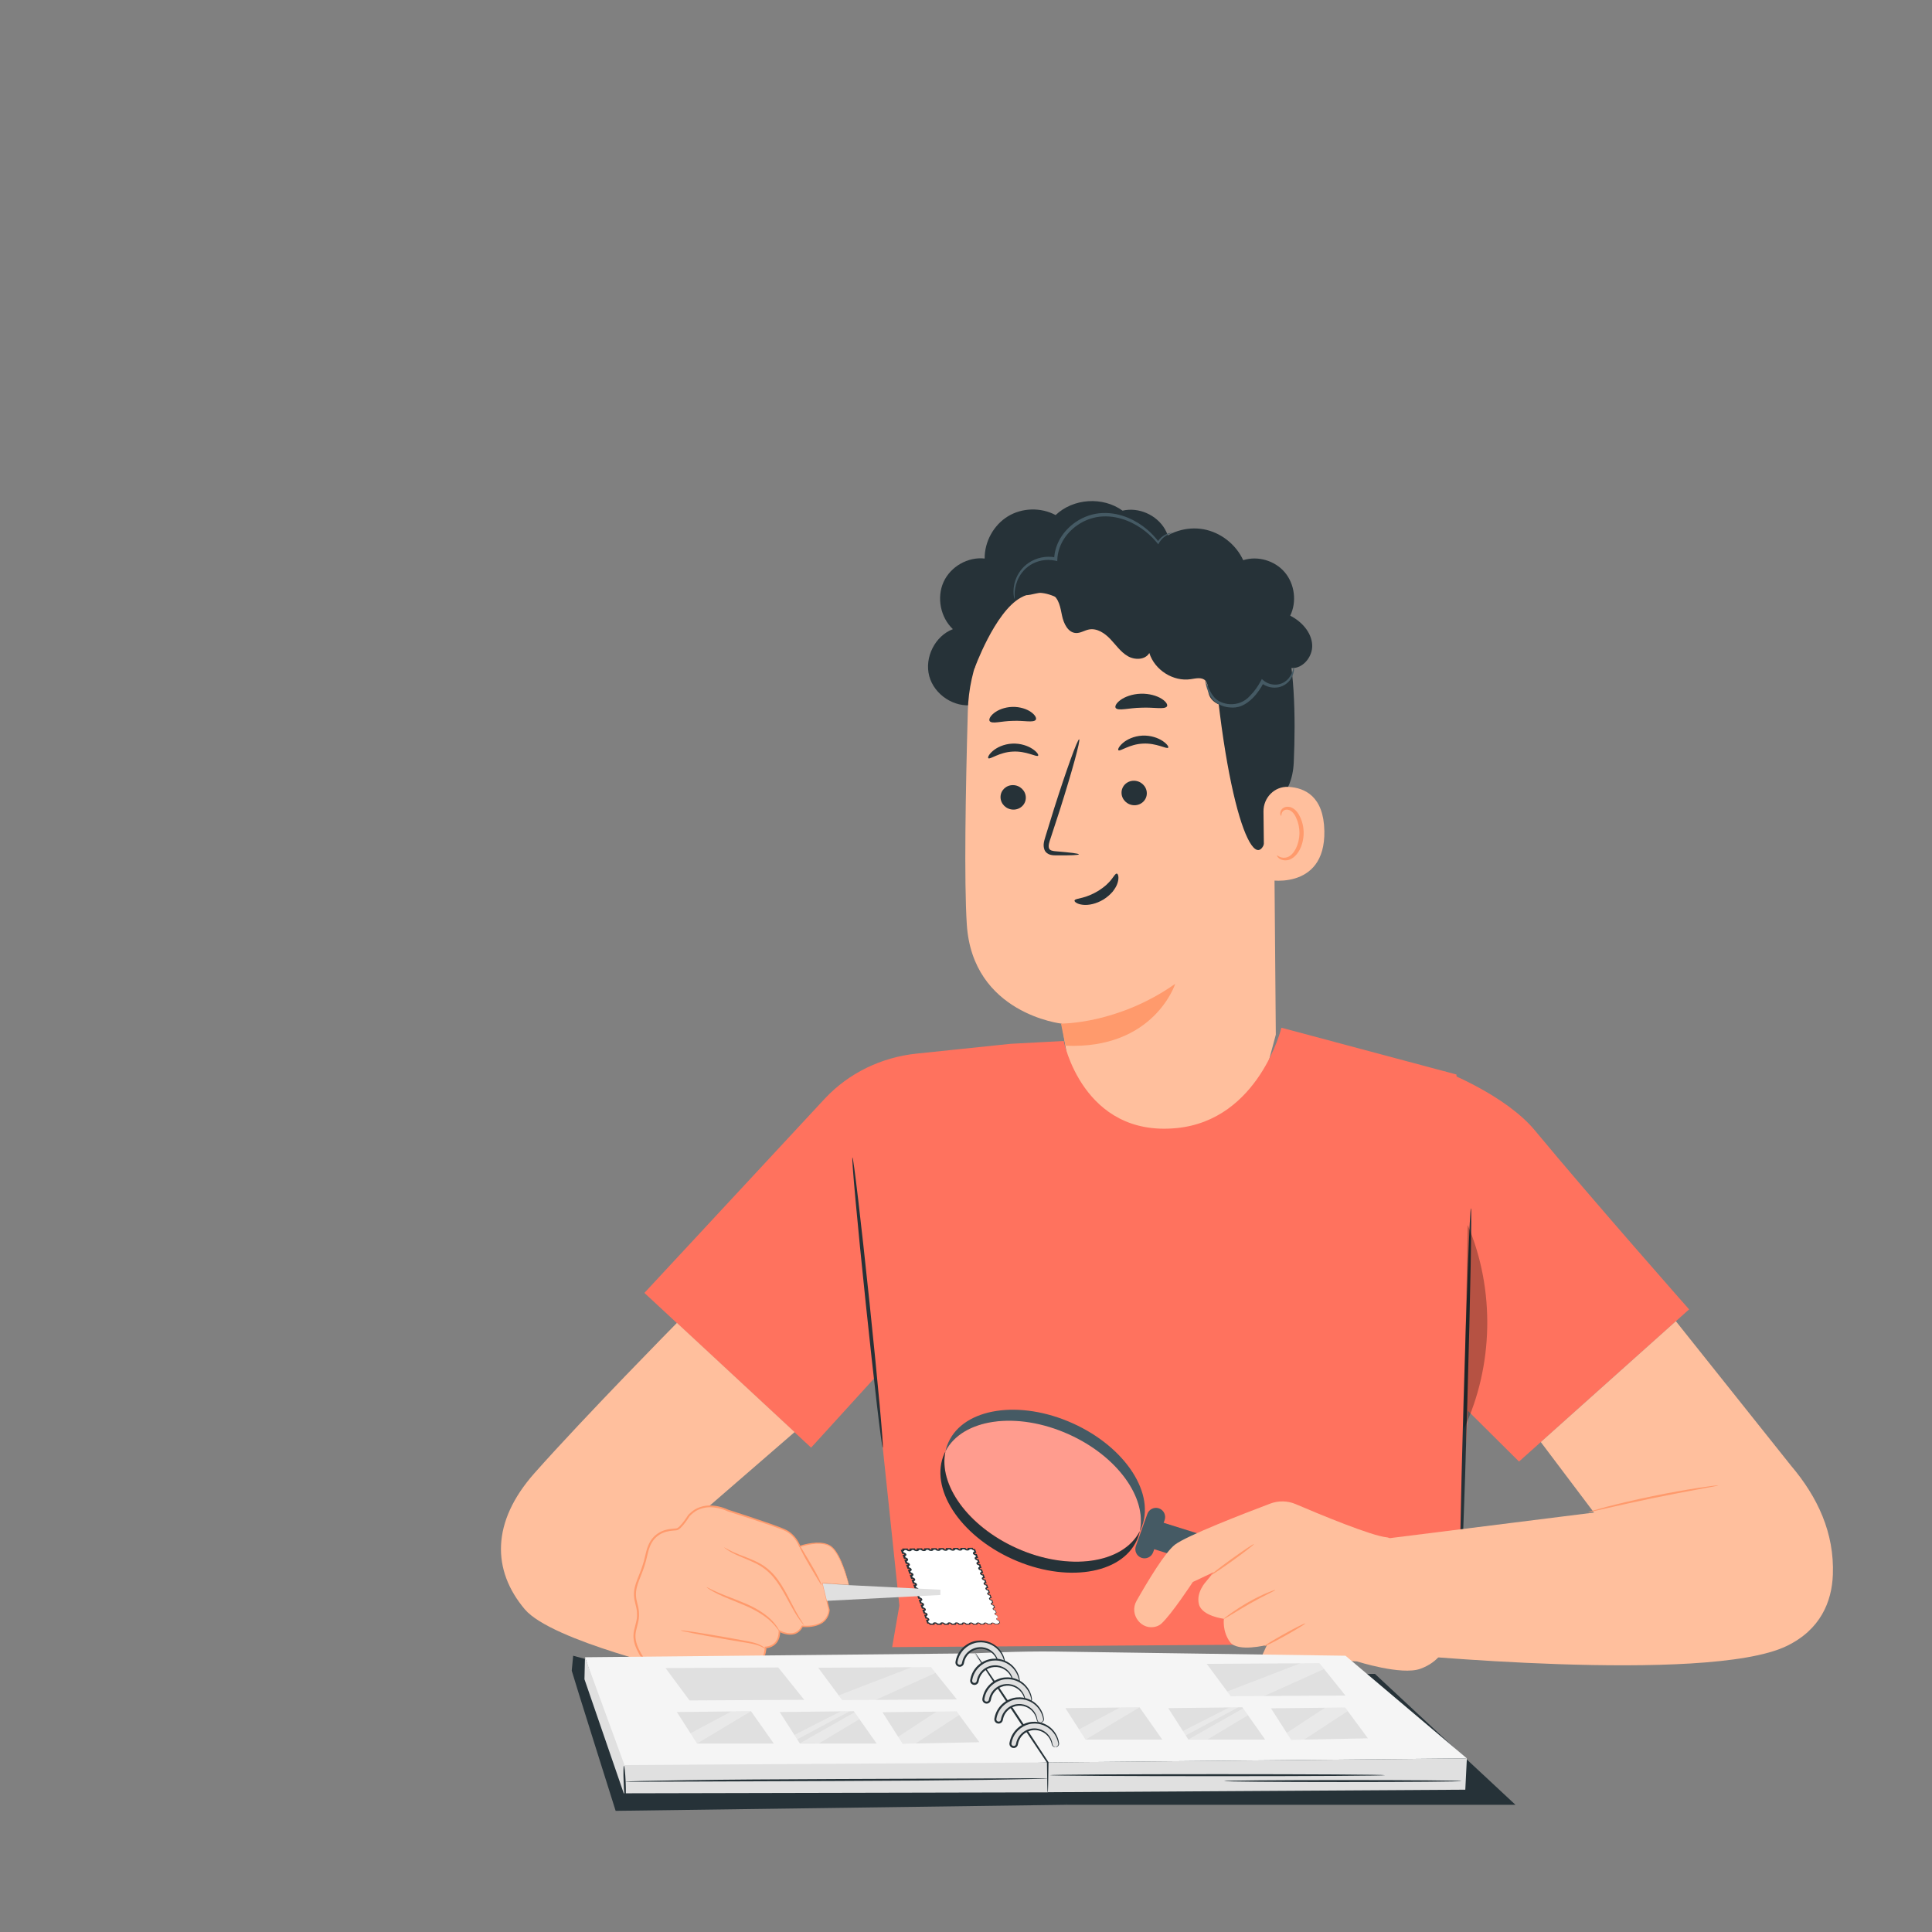 <svg width="153" height="153" viewBox="0 0 153 153" fill="none" xmlns="http://www.w3.org/2000/svg">
<rect x="0" y="0" width="153" height="153" fill="#808080" stroke="none"/>
<path d="M92.256 41.91C91.596 40.769 90.166 40.143 88.898 40.44C87.334 39.306 84.989 39.461 83.597 40.79C82.429 40.163 80.94 40.204 79.814 40.893C78.688 41.582 77.966 42.896 77.978 44.231C76.649 44.081 75.272 44.869 74.719 46.097C74.167 47.325 74.48 48.9 75.461 49.824C74.05 50.362 73.193 52.065 73.589 53.542C73.985 55.02 75.578 56.064 77.068 55.822L91.868 45.58C92.75 44.615 92.915 43.051 92.256 41.91Z" fill="#263238"/>
<path d="M76.645 56.28C76.839 49.388 82.233 43.834 89.04 43.517L89.716 43.485C97.031 43.576 101.078 49.913 100.829 57.308L101.035 81.936L100.194 85.074L93.364 96.046L85.303 88.362L84.081 81.066C84.081 81.066 77.014 80.29 76.563 73.2C76.345 69.776 76.464 62.691 76.645 56.28Z" fill="#FFBF9D"/>
<path d="M84.023 81.059C84.023 81.059 88.514 81.123 93.069 77.91C93.069 77.91 91.402 83.125 84.374 82.812L84.023 81.059Z" fill="#FF9A6C"/>
<path d="M79.234 63.138C79.243 63.674 79.699 64.111 80.252 64.115C80.804 64.12 81.246 63.69 81.237 63.154C81.228 62.618 80.773 62.18 80.221 62.176C79.667 62.172 79.226 62.602 79.234 63.138Z" fill="#263238"/>
<path d="M78.269 60.045C78.399 60.171 79.128 59.568 80.206 59.52C81.281 59.458 82.1 59.982 82.21 59.843C82.265 59.781 82.126 59.548 81.769 59.311C81.417 59.074 80.827 58.855 80.156 58.889C79.485 58.924 78.933 59.201 78.622 59.472C78.304 59.745 78.204 59.989 78.269 60.045Z" fill="#263238"/>
<path d="M88.817 62.792C88.825 63.328 89.281 63.765 89.834 63.769C90.387 63.773 90.828 63.343 90.819 62.807C90.81 62.271 90.355 61.834 89.802 61.829C89.249 61.825 88.808 62.256 88.817 62.792Z" fill="#263238"/>
<path d="M88.569 59.412C88.7 59.538 89.43 58.935 90.507 58.888C91.582 58.825 92.402 59.349 92.511 59.21C92.566 59.148 92.428 58.915 92.07 58.678C91.718 58.441 91.127 58.222 90.457 58.256C89.786 58.292 89.234 58.568 88.923 58.839C88.606 59.111 88.505 59.356 88.569 59.412Z" fill="#263238"/>
<path d="M85.435 67.658C85.437 67.595 84.761 67.509 83.669 67.42C83.392 67.404 83.129 67.361 83.073 67.173C82.998 66.975 83.098 66.669 83.214 66.339C83.438 65.653 83.673 64.935 83.919 64.181C84.894 61.11 85.584 58.591 85.461 58.551C85.338 58.512 84.449 60.969 83.474 64.04C83.24 64.797 83.017 65.519 82.804 66.209C82.716 66.53 82.556 66.897 82.718 67.308C82.802 67.513 83.012 67.654 83.191 67.694C83.37 67.74 83.525 67.736 83.662 67.738C84.757 67.746 85.434 67.72 85.435 67.658Z" fill="#263238"/>
<path d="M78.376 57.108C78.567 57.356 79.309 57.099 80.202 57.089C81.095 57.046 81.853 57.257 82.026 56.998C82.102 56.873 81.982 56.624 81.65 56.389C81.323 56.154 80.777 55.963 80.163 55.981C79.549 56 79.019 56.224 78.709 56.477C78.394 56.731 78.291 56.986 78.376 57.108Z" fill="#263238"/>
<path d="M88.36 56.073C88.573 56.32 89.395 56.06 90.387 56.045C91.378 55.998 92.221 56.205 92.411 55.945C92.495 55.819 92.36 55.571 91.991 55.337C91.627 55.105 91.021 54.916 90.339 54.937C89.658 54.959 89.069 55.186 88.726 55.441C88.379 55.697 88.266 55.953 88.36 56.073Z" fill="#263238"/>
<path d="M77.152 52.995C77.152 52.995 78.773 48.466 80.837 47.331C83.335 45.956 84.584 48.751 86.99 47.947C89.397 47.142 91.781 45.823 94.375 47.617C97.215 49.581 96.01 51.108 96.341 54.248C97.68 66.978 100.168 70.48 100.515 64.438C100.553 63.776 102.332 63.168 102.456 60.373C102.618 56.749 102.53 52.361 101.603 49.838C100.821 47.711 99.529 46.277 97.264 44.734C93.689 42.3 88.959 42.465 85.765 42.942C82.572 43.418 76.574 47.446 77.152 52.995Z" fill="#263238"/>
<path d="M100.059 64.265C100.046 63.168 100.934 62.26 102.018 62.314C103.331 62.379 104.825 63.062 104.879 65.8C104.975 70.657 100.136 69.725 100.125 69.585C100.117 69.491 100.081 66.299 100.059 64.265Z" fill="#FFBF9D"/>
<path d="M101.133 67.743C101.154 67.728 101.218 67.802 101.361 67.865C101.5 67.927 101.737 67.968 101.986 67.869C102.489 67.674 102.9 66.853 102.906 65.977C102.909 65.535 102.81 65.115 102.648 64.769C102.494 64.415 102.262 64.171 102.006 64.128C101.751 64.072 101.573 64.23 101.517 64.367C101.455 64.504 101.488 64.6 101.463 64.609C101.449 64.622 101.358 64.529 101.393 64.328C101.411 64.231 101.464 64.116 101.575 64.021C101.689 63.925 101.857 63.874 102.035 63.891C102.406 63.911 102.746 64.251 102.924 64.631C103.122 65.013 103.244 65.484 103.24 65.981C103.229 66.96 102.752 67.883 102.062 68.096C101.726 68.19 101.442 68.091 101.295 67.978C101.144 67.861 101.117 67.752 101.133 67.743Z" fill="#FF9A6C"/>
<path d="M99.48 54.873C98.879 55.332 98.245 55.806 97.499 55.916C96.752 56.026 95.872 55.63 95.707 54.884C95.633 54.549 95.694 54.154 95.462 53.903C95.184 53.604 94.706 53.724 94.307 53.785C92.921 54 91.443 53.069 91.018 51.714C90.69 52.269 89.86 52.284 89.304 51.958C88.748 51.633 88.373 51.075 87.927 50.606C87.481 50.138 86.868 49.729 86.239 49.85C85.887 49.917 85.567 50.147 85.209 50.131C84.576 50.104 84.231 49.372 84.103 48.745C83.975 48.117 83.863 47.383 83.313 47.064C82.802 46.769 82.171 46.983 81.597 47.096C81.022 47.21 80.267 47.107 80.089 46.541C79.996 46.243 80.107 45.921 80.258 45.651C80.943 44.427 82.543 43.823 83.861 44.291C84.247 42.666 85.664 41.349 87.298 41.098C88.931 40.846 90.683 41.673 91.548 43.105C92.513 42.127 93.965 41.668 95.314 41.914C96.663 42.16 97.873 43.103 98.453 44.362C99.603 43.997 100.955 44.391 101.743 45.321C102.531 46.251 102.709 47.662 102.176 48.755C103.063 49.212 103.846 50.044 103.915 51.048C103.984 52.051 103.069 53.096 102.099 52.877C102.525 53.64 102.265 54.716 101.539 55.187C100.814 55.659 99.736 55.453 99.223 54.745" fill="#263238"/>
<path d="M102.451 52.85C102.467 52.836 102.56 53.253 102.2 53.796C102.022 54.054 101.708 54.328 101.27 54.421C100.842 54.514 100.307 54.432 99.883 54.083L100.084 54.042C99.868 54.471 99.578 54.911 99.19 55.297C98.94 55.542 98.659 55.755 98.345 55.887C98.037 56.028 97.679 56.057 97.385 56.023C96.774 55.983 96.227 55.678 95.96 55.284C95.685 54.9 95.585 54.536 95.521 54.293C95.459 54.047 95.447 53.907 95.464 53.903C95.484 53.897 95.531 54.029 95.623 54.26C95.716 54.488 95.845 54.831 96.113 55.162C96.603 55.836 98.101 56.122 98.996 55.096C99.356 54.738 99.639 54.322 99.85 53.919L99.927 53.773L100.052 53.879C100.396 54.175 100.855 54.264 101.226 54.198C101.604 54.135 101.89 53.915 102.07 53.695C102.432 53.235 102.409 52.839 102.451 52.85Z" fill="#455A64"/>
<path d="M92.825 42.196C92.828 42.212 92.701 42.235 92.492 42.337C92.288 42.439 91.989 42.636 91.781 43.012L91.728 43.107L91.657 43.02C91.178 42.433 90.386 41.686 89.242 41.23C88.674 41.006 88.02 40.865 87.334 40.899C86.651 40.927 85.947 41.16 85.335 41.58C84.859 41.906 84.466 42.329 84.186 42.796C83.913 43.267 83.758 43.782 83.734 44.283L83.727 44.437L83.579 44.403C82.849 44.236 82.123 44.413 81.6 44.741C81.069 45.071 80.746 45.551 80.571 45.974C80.228 46.845 80.396 47.429 80.346 47.425C80.336 47.427 80.289 47.293 80.268 47.031C80.25 46.771 80.262 46.377 80.427 45.916C80.59 45.462 80.918 44.932 81.485 44.559C82.041 44.189 82.823 43.979 83.634 44.152L83.479 44.272C83.497 43.727 83.661 43.164 83.953 42.655C84.251 42.151 84.67 41.697 85.178 41.349C85.83 40.9 86.59 40.652 87.32 40.629C88.051 40.599 88.74 40.758 89.33 41.003C90.519 41.502 91.312 42.301 91.774 42.927L91.651 42.935C91.9 42.533 92.236 42.347 92.46 42.263C92.691 42.181 92.824 42.185 92.825 42.196Z" fill="#455A64"/>
<path d="M85.097 71.308C85.134 71.197 85.377 71.182 85.718 71.089C86.06 71.005 86.518 70.828 86.978 70.549C87.206 70.406 87.408 70.253 87.584 70.103C87.748 69.947 87.899 69.802 88.001 69.664C88.219 69.395 88.324 69.174 88.442 69.183C88.541 69.184 88.644 69.475 88.503 69.919C88.44 70.142 88.299 70.374 88.117 70.609C87.925 70.833 87.681 71.049 87.397 71.228C86.822 71.579 86.198 71.708 85.748 71.652C85.293 71.603 85.061 71.403 85.097 71.308Z" fill="#263238"/>
<path d="M115.256 129.611L116.608 105.072L115.337 85.091L101.479 81.388C101.479 81.388 99.702 88.693 93.18 89.336C85.74 90.069 84.24 82.438 84.24 82.438L80.025 82.663L72.583 83.438C69.817 83.726 67.222 84.967 65.323 86.999C65.31 87.012 65.298 87.025 65.285 87.039L51.031 102.389L64.234 114.642L69.32 109.057L71.223 127.148L70.652 130.44L114.264 130.136L115.256 129.611Z" fill="#FF725E"/>
<path d="M114.406 84.846C114.406 84.846 119.234 86.72 121.548 89.516C125.965 94.853 133.764 103.693 133.764 103.693L120.295 115.744L114.406 109.896V84.846Z" fill="#FF725E"/>
<path d="M116.486 95.682C116.57 95.684 116.443 102.544 116.204 111.002C115.965 119.462 115.703 126.317 115.62 126.314C115.536 126.312 115.662 119.453 115.901 110.993C116.14 102.535 116.402 95.679 116.486 95.682Z" fill="#263238"/>
<path d="M67.506 91.657C67.589 91.648 68.194 96.787 68.857 103.133C69.52 109.481 69.991 114.634 69.907 114.642C69.824 114.651 69.219 109.514 68.556 103.166C67.892 96.82 67.422 91.666 67.506 91.657Z" fill="#263238"/>
<g opacity="0.3">
<path d="M115.922 113.178C118.285 108.164 118.402 102.115 116.233 97.012L115.922 113.178Z" fill="#0B0804"/>
</g>
<g opacity="0.3">
<path d="M84.722 113.549C80.6 111.692 76.205 112.342 74.874 114.933C74.297 117.571 76.704 120.889 80.558 122.625C84.68 124.482 88.946 123.821 90.276 121.231C90.853 118.593 88.577 115.285 84.722 113.549Z" fill="white"/>
</g>
<path d="M84.953 112.716C80.744 110.82 76.336 111.495 75.107 114.224C75.003 114.454 74.928 114.691 74.875 114.933C76.206 112.342 80.518 111.731 84.64 113.588C88.494 115.324 90.842 118.616 90.265 121.254C90.293 121.2 90.321 121.146 90.347 121.09C91.576 118.361 89.161 114.612 84.953 112.716Z" fill="#455A64"/>
<path d="M80.5 122.599C76.645 120.862 74.298 117.571 74.875 114.933C74.847 114.987 74.819 115.04 74.793 115.096C73.564 117.826 75.978 121.575 80.187 123.471C84.395 125.367 88.803 124.691 90.033 121.962C90.136 121.733 90.212 121.496 90.265 121.254C88.934 123.845 84.622 124.456 80.5 122.599Z" fill="#263238"/>
<path d="M90.393 123.367C90.015 123.232 89.818 122.816 89.953 122.439L90.86 119.894C90.995 119.516 91.41 119.319 91.788 119.453C92.166 119.588 92.363 120.004 92.228 120.381L91.321 122.926C91.186 123.304 90.771 123.501 90.393 123.367Z" fill="#455A64"/>
<path d="M100.356 125.493L90.215 122.314L90.879 120.194L101.021 123.374C101.606 123.557 101.932 124.18 101.748 124.766C101.565 125.351 100.942 125.677 100.356 125.493Z" fill="#455A64"/>
<path d="M91.594 128.795C90.416 129.187 89.391 127.86 90.003 126.78C90.912 125.179 92.279 122.913 93.047 122.326C93.985 121.61 98.528 119.854 100.595 119.074C101.248 118.827 101.969 118.843 102.611 119.117C104.513 119.93 108.602 121.629 109.817 121.744C111.418 121.896 114.403 130.535 114.403 130.535C114.403 130.535 113.97 131.623 112.475 132.158C110.981 132.693 107.466 131.572 107.466 131.572C107.466 131.572 104.658 131.348 103.896 131.849C103.133 132.35 101.44 132.828 101.003 132.716C100.566 132.605 99.625 131.692 100.016 130.957L100.335 130.268C100.335 130.268 98.025 130.857 97.421 130.051C96.773 129.188 96.925 128.196 96.925 128.196C96.925 128.196 95.196 127.993 94.948 127.051C94.7 126.108 95.505 125.255 95.505 125.255L96.126 124.497L94.463 125.281C94.463 125.281 92.783 127.846 91.967 128.585C91.861 128.68 91.734 128.748 91.594 128.795Z" fill="#FFBF9D"/>
<path d="M105.953 122.325L126.229 119.784L122.02 114.2L132.716 104.629L141.832 116.065C143.948 118.559 145.276 121.396 145.149 124.711C145.068 126.842 144.171 129.065 141.475 130.359C135.132 133.405 110.141 130.934 110.141 130.934L105.953 122.325Z" fill="#FFBF9D"/>
<path d="M99.3 122.281C99.326 122.317 98.581 122.898 97.637 123.578C96.692 124.259 95.905 124.782 95.88 124.746C95.854 124.71 96.599 124.13 97.544 123.449C98.488 122.768 99.275 122.246 99.3 122.281Z" fill="#FF9A6C"/>
<path d="M100.993 125.914C101.012 125.959 100.054 126.379 98.939 127.018C97.825 127.66 96.95 128.237 96.922 128.195C96.91 128.177 97.115 128.014 97.462 127.769C97.808 127.525 98.297 127.201 98.86 126.879C99.423 126.558 99.953 126.306 100.344 126.141C100.735 125.977 100.985 125.895 100.993 125.914Z" fill="#FF9A6C"/>
<path d="M103.366 128.561C103.387 128.6 102.679 129.035 101.785 129.534C100.89 130.033 100.147 130.406 100.125 130.367C100.104 130.328 100.812 129.893 101.707 129.395C102.602 128.896 103.345 128.523 103.366 128.561Z" fill="#FF9A6C"/>
<path d="M136.078 117.631C136.079 117.642 135.935 117.675 135.673 117.725C135.381 117.78 135.008 117.849 134.564 117.932C133.626 118.104 132.333 118.347 130.909 118.639C129.485 118.933 128.201 119.221 127.272 119.434C126.83 119.534 126.461 119.617 126.171 119.683C125.91 119.74 125.765 119.766 125.762 119.755C125.759 119.745 125.899 119.698 126.155 119.623C126.411 119.547 126.783 119.445 127.245 119.324C128.168 119.083 129.45 118.777 130.877 118.483C132.303 118.19 133.601 117.964 134.545 117.821C135.016 117.749 135.399 117.695 135.664 117.664C135.929 117.632 136.076 117.62 136.078 117.631Z" fill="#FF9A6C"/>
<path d="M53.608 104.763C53.608 104.763 46.369 112.104 42.326 116.662C38.89 120.536 38.96 124.369 41.562 127.447C43.694 129.969 54.354 132.421 54.354 132.421L55.617 122.393L53.761 121.354L62.926 113.411L53.608 104.763Z" fill="#FFBF9D"/>
<path d="M67.221 125.51C67.221 125.51 66.63 123.045 65.791 122.465C64.953 121.884 63.34 122.465 63.34 122.465C63.34 122.465 63.017 121.561 62.179 121.174C61.34 120.787 57.662 119.626 57.662 119.626C57.662 119.626 55.791 118.658 54.565 120.013C54.565 120.013 53.92 121.045 53.597 121.11C53.275 121.174 51.637 120.996 51.219 123.031C50.8 125.065 49.977 125.558 50.4 127.012C50.823 128.465 50.064 128.916 50.282 129.949C50.5 130.981 51.597 132.51 52.501 132.455C53.404 132.401 58.565 132.455 58.565 132.455C58.565 132.455 60.566 132.336 60.63 130.465C60.63 130.465 61.727 130.465 61.727 129.175C61.727 129.175 63.017 129.884 63.533 128.788C63.533 128.788 65.533 129.046 65.662 127.497L65.146 125.368L67.221 125.51Z" fill="#FFBF9D"/>
<path d="M67.22 125.51C67.222 125.512 67.179 125.51 67.091 125.507C66.995 125.502 66.865 125.495 66.697 125.487C66.335 125.466 65.814 125.437 65.143 125.399L65.176 125.361C65.32 125.943 65.499 126.66 65.704 127.487L65.706 127.493L65.705 127.501C65.679 127.917 65.445 128.386 65.001 128.603C64.569 128.828 64.052 128.887 63.525 128.842L63.581 128.811C63.444 129.117 63.147 129.4 62.773 129.443C62.407 129.492 62.037 129.396 61.697 129.228L61.787 129.175C61.79 129.477 61.723 129.809 61.523 130.082C61.314 130.35 60.983 130.513 60.629 130.53L60.694 130.467C60.677 130.973 60.492 131.523 60.078 131.889C59.674 132.262 59.134 132.465 58.569 132.526H58.567H58.563C56.843 132.515 54.991 132.495 53.049 132.516L52.685 132.525L52.503 132.533C52.436 132.529 52.368 132.53 52.303 132.521C52.039 132.476 51.807 132.344 51.606 132.186C51.203 131.867 50.887 131.456 50.628 131.011C50.383 130.564 50.155 130.07 50.164 129.522C50.181 128.975 50.433 128.498 50.446 127.988C50.454 127.775 50.442 127.559 50.398 127.349C50.357 127.141 50.29 126.932 50.247 126.708C50.204 126.487 50.197 126.259 50.214 126.035C50.235 125.811 50.292 125.594 50.359 125.386C50.5 124.97 50.676 124.582 50.814 124.183C50.956 123.786 51.062 123.384 51.151 122.977C51.239 122.562 51.401 122.155 51.67 121.823C51.941 121.496 52.316 121.258 52.718 121.157C52.917 121.102 53.121 121.074 53.321 121.059C53.419 121.05 53.527 121.05 53.599 121.029C53.666 121.006 53.743 120.945 53.809 120.88C54.076 120.613 54.297 120.289 54.502 119.974L54.507 119.967L54.51 119.964C54.722 119.751 54.952 119.553 55.226 119.435C55.495 119.313 55.783 119.243 56.07 119.226C56.646 119.201 57.197 119.333 57.693 119.566L57.682 119.561C58.88 119.945 60.003 120.314 61.038 120.678C61.297 120.769 61.55 120.861 61.796 120.956C62.04 121.051 62.289 121.146 62.502 121.297C62.924 121.6 63.213 122.014 63.387 122.448L63.322 122.417C63.773 122.269 64.215 122.186 64.639 122.165C65.06 122.15 65.476 122.21 65.796 122.422C66.106 122.648 66.278 122.958 66.429 123.23C66.577 123.506 66.683 123.771 66.775 124.009C66.954 124.486 67.062 124.863 67.131 125.119C67.161 125.242 67.185 125.338 67.203 125.41C67.217 125.474 67.222 125.513 67.22 125.51C67.218 125.508 67.207 125.48 67.188 125.413C67.167 125.342 67.139 125.248 67.103 125.126C67.026 124.874 66.909 124.5 66.723 124.029C66.627 123.794 66.519 123.533 66.369 123.261C66.218 122.996 66.041 122.693 65.751 122.488C65.451 122.293 65.053 122.236 64.643 122.255C64.231 122.279 63.793 122.365 63.356 122.512L63.31 122.528L63.291 122.482C63.125 122.073 62.838 121.67 62.438 121.388C62.237 121.248 61.999 121.158 61.754 121.064C61.509 120.971 61.257 120.881 60.998 120.791C59.963 120.434 58.839 120.07 57.64 119.691L57.637 119.69L57.63 119.687C57.162 119.469 56.62 119.341 56.078 119.367C55.806 119.385 55.537 119.452 55.286 119.566C55.032 119.677 54.818 119.863 54.618 120.062L54.626 120.052C54.415 120.376 54.198 120.699 53.912 120.987C53.838 121.058 53.761 121.129 53.642 121.173C53.525 121.204 53.431 121.199 53.332 121.209C53.137 121.224 52.945 121.252 52.757 121.304C52.38 121.4 52.04 121.618 51.788 121.921C51.541 122.228 51.387 122.611 51.303 123.01C51.214 123.419 51.105 123.833 50.962 124.236C50.822 124.64 50.645 125.033 50.509 125.435C50.444 125.637 50.391 125.841 50.371 126.05C50.356 126.259 50.362 126.47 50.403 126.679C50.442 126.885 50.509 127.095 50.554 127.319C50.599 127.54 50.614 127.769 50.604 127.997C50.586 128.544 50.333 129.033 50.323 129.526C50.312 130.021 50.526 130.5 50.764 130.933C51.014 131.363 51.323 131.762 51.701 132.062C51.889 132.211 52.103 132.329 52.327 132.367C52.382 132.375 52.438 132.373 52.494 132.377L52.679 132.37L53.046 132.362C54.993 132.343 56.843 132.367 58.565 132.384H58.56C59.086 132.329 59.612 132.134 59.985 131.789C60.37 131.45 60.543 130.945 60.563 130.463L60.566 130.403L60.629 130.4C60.935 130.386 61.241 130.24 61.422 130.006C61.6 129.765 61.667 129.463 61.665 129.175L61.664 129.076L61.755 129.122C62.069 129.279 62.427 129.373 62.756 129.329C63.092 129.291 63.349 129.049 63.483 128.764L63.499 128.73L63.539 128.734C64.041 128.78 64.55 128.725 64.953 128.516C65.37 128.314 65.585 127.891 65.617 127.494L65.618 127.507C65.422 126.679 65.253 125.96 65.114 125.376L65.105 125.334L65.147 125.337C65.808 125.391 66.321 125.432 66.677 125.461C66.848 125.476 66.981 125.487 67.079 125.495C67.17 125.503 67.22 125.51 67.22 125.51Z" fill="#FF9A6C"/>
<path d="M60.685 130.64C60.67 130.661 60.383 130.371 59.77 130.223C59.468 130.144 59.096 130.093 58.682 130.024C58.264 129.953 57.812 129.876 57.338 129.796C56.386 129.63 55.525 129.47 54.903 129.347C54.281 129.224 53.899 129.137 53.902 129.116C53.906 129.094 54.296 129.142 54.922 129.236C55.549 129.331 56.413 129.473 57.366 129.639C57.839 129.724 58.289 129.805 58.707 129.88C59.118 129.956 59.493 130.019 59.801 130.116C60.109 130.209 60.344 130.333 60.487 130.444C60.631 130.553 60.691 130.634 60.685 130.64Z" fill="#FF9A6C"/>
<path d="M55.953 125.692C55.967 125.671 56.297 125.869 56.865 126.115C57.43 126.37 58.244 126.644 59.121 127.024C59.998 127.404 60.734 127.899 61.163 128.365C61.379 128.595 61.529 128.803 61.616 128.956C61.704 129.108 61.74 129.198 61.732 129.203C61.706 129.219 61.527 128.872 61.083 128.444C60.645 128.012 59.922 127.545 59.056 127.17C58.19 126.795 57.376 126.501 56.818 126.218C56.537 126.079 56.317 125.953 56.17 125.857C56.024 125.761 55.948 125.701 55.953 125.692Z" fill="#FF9A6C"/>
<path d="M63.676 128.703C63.668 128.709 63.582 128.614 63.436 128.432C63.298 128.245 63.102 127.969 62.894 127.609C62.682 127.251 62.452 126.813 62.188 126.335C61.922 125.859 61.617 125.342 61.214 124.866C60.806 124.393 60.326 124.039 59.837 123.803C59.352 123.561 58.889 123.389 58.509 123.22C58.127 123.054 57.829 122.893 57.634 122.764C57.438 122.638 57.343 122.548 57.348 122.542C57.356 122.531 57.462 122.603 57.665 122.711C57.868 122.822 58.169 122.964 58.552 123.117C58.935 123.271 59.403 123.431 59.903 123.672C60.405 123.905 60.916 124.275 61.334 124.763C61.75 125.253 62.056 125.782 62.317 126.265C62.566 126.742 62.794 127.176 62.992 127.554C63.185 127.919 63.365 128.2 63.486 128.396C63.616 128.587 63.685 128.696 63.676 128.703Z" fill="#FF9A6C"/>
<path d="M63.23 122.25C63.267 122.233 63.684 122.959 64.215 123.85C64.747 124.741 65.106 125.51 65.063 125.53C65.026 125.547 64.609 124.821 64.078 123.93C63.545 123.039 63.187 122.271 63.23 122.25Z" fill="#FF9A6C"/>
<path d="M79.035 128.122L78.965 127.921C78.767 127.921 78.699 127.723 78.897 127.723L78.827 127.521C78.629 127.521 78.56 127.324 78.758 127.323L78.689 127.121C78.49 127.122 78.422 126.924 78.62 126.923L78.55 126.722C78.352 126.723 78.283 126.525 78.482 126.524L78.412 126.322C78.214 126.323 78.144 126.126 78.343 126.124L78.274 125.923C78.075 125.924 78.007 125.726 78.205 125.725L78.135 125.523C77.936 125.524 77.868 125.327 78.067 125.325L77.997 125.124C77.799 125.125 77.729 124.927 77.928 124.926L77.859 124.724C77.66 124.726 77.591 124.528 77.79 124.526L77.72 124.324C77.522 124.326 77.453 124.128 77.652 124.126L77.582 123.925C77.382 123.927 77.315 123.729 77.513 123.727L77.444 123.525C77.245 123.527 77.175 123.33 77.375 123.328L77.305 123.126C77.106 123.128 77.037 122.93 77.237 122.928L77.167 122.726C77.086 122.727 77.001 122.685 76.982 122.629L76.71 122.632C76.756 122.763 76.454 122.766 76.408 122.636L76.137 122.639C76.182 122.769 75.881 122.773 75.835 122.642L75.563 122.645C75.609 122.776 75.307 122.779 75.261 122.649L74.99 122.652C75.036 122.782 74.734 122.786 74.688 122.656L74.416 122.659C74.462 122.789 74.16 122.792 74.115 122.663L73.843 122.666C73.889 122.796 73.588 122.799 73.541 122.669L73.27 122.672C73.316 122.802 73.014 122.806 72.968 122.676L72.697 122.679C72.743 122.809 72.441 122.813 72.394 122.683L72.123 122.686C72.169 122.816 71.867 122.819 71.821 122.689L71.55 122.692C71.569 122.746 71.516 122.791 71.434 122.792L71.505 122.992C71.705 122.989 71.775 123.185 71.575 123.187L71.646 123.387C71.848 123.385 71.915 123.581 71.716 123.583L71.788 123.782C71.987 123.78 72.058 123.976 71.858 123.978L71.929 124.177C72.129 124.175 72.199 124.371 71.999 124.373L72.07 124.573C72.27 124.571 72.339 124.767 72.141 124.768L72.212 124.968C72.413 124.966 72.48 125.162 72.282 125.164L72.353 125.363C72.552 125.361 72.622 125.557 72.423 125.559L72.495 125.758C72.693 125.757 72.764 125.953 72.565 125.954L72.636 126.153C72.835 126.152 72.904 126.348 72.706 126.349L72.777 126.548C72.975 126.548 73.048 126.743 72.847 126.744L72.919 126.944C73.117 126.943 73.188 127.139 72.989 127.14L73.06 127.339C73.259 127.339 73.329 127.534 73.13 127.535L73.201 127.735C73.4 127.734 73.47 127.93 73.271 127.93L73.342 128.13C73.54 128.129 73.612 128.326 73.412 128.326L73.484 128.525C73.566 128.525 73.649 128.569 73.669 128.623H73.938C73.892 128.493 74.191 128.493 74.237 128.623H74.507C74.461 128.493 74.76 128.493 74.807 128.623H75.076C75.03 128.493 75.329 128.492 75.376 128.623H75.645C75.599 128.492 75.899 128.492 75.945 128.623H76.214C76.168 128.492 76.467 128.492 76.513 128.623H76.783C76.737 128.492 77.037 128.492 77.083 128.623H77.352C77.306 128.492 77.605 128.492 77.651 128.623H77.921C77.875 128.492 78.175 128.492 78.22 128.623H78.49C78.444 128.492 78.744 128.492 78.789 128.623H79.059C79.04 128.568 79.091 128.524 79.174 128.524L79.104 128.322C78.906 128.32 78.837 128.123 79.035 128.122Z" fill="white"/>
<path d="M79.036 128.123C79.043 128.127 78.992 128.121 78.95 128.154C78.929 128.17 78.919 128.203 78.945 128.241C78.968 128.279 79.033 128.308 79.1 128.307L79.117 128.307L79.122 128.321C79.144 128.38 79.169 128.447 79.196 128.522L79.203 128.539L79.18 128.539C79.122 128.539 79.066 128.572 79.084 128.621L79.091 128.64L79.065 128.641C78.981 128.642 78.891 128.642 78.797 128.643L78.767 128.643L78.76 128.621C78.747 128.58 78.686 128.548 78.622 128.547C78.559 128.544 78.502 128.573 78.523 128.621L78.533 128.646L78.498 128.647C78.416 128.647 78.325 128.648 78.23 128.648L78.194 128.649L78.185 128.621C78.172 128.582 78.115 128.553 78.053 128.552C77.992 128.55 77.941 128.577 77.96 128.621L77.974 128.651L77.931 128.651C77.85 128.652 77.757 128.652 77.663 128.653L77.62 128.653L77.61 128.621C77.598 128.585 77.546 128.558 77.485 128.557C77.426 128.555 77.379 128.58 77.396 128.621L77.411 128.655L77.364 128.655C77.283 128.656 77.19 128.656 77.095 128.657L77.048 128.657L77.036 128.621C77.025 128.587 76.977 128.562 76.918 128.56C76.859 128.559 76.815 128.583 76.832 128.621L76.849 128.658L76.796 128.659C76.716 128.659 76.622 128.66 76.527 128.66L76.476 128.66L76.463 128.621C76.453 128.59 76.408 128.565 76.35 128.564C76.292 128.562 76.251 128.586 76.267 128.621L76.285 128.662L76.228 128.662C76.148 128.662 76.054 128.663 75.96 128.663L75.905 128.663L75.891 128.621C75.881 128.592 75.839 128.569 75.782 128.567C75.725 128.566 75.686 128.588 75.702 128.621L75.722 128.665L75.661 128.665C75.58 128.665 75.486 128.666 75.391 128.666L75.333 128.666L75.318 128.621C75.308 128.593 75.27 128.572 75.213 128.569C75.158 128.569 75.121 128.59 75.136 128.621L75.157 128.667L75.093 128.667C75.011 128.668 74.918 128.668 74.824 128.668L74.762 128.669L74.747 128.622C74.738 128.595 74.701 128.574 74.645 128.572C74.591 128.571 74.556 128.592 74.57 128.622L74.593 128.669L74.525 128.67C74.444 128.67 74.35 128.67 74.256 128.671L74.192 128.671L74.175 128.622C74.167 128.597 74.132 128.577 74.077 128.575C74.023 128.574 73.99 128.594 74.004 128.622L74.027 128.672L73.957 128.672C73.875 128.673 73.782 128.673 73.688 128.673L73.614 128.673L73.604 128.623C73.601 128.603 73.553 128.575 73.503 128.576L73.438 128.577L73.419 128.525C73.397 128.464 73.372 128.395 73.347 128.326L73.327 128.27L73.396 128.274C73.499 128.28 73.475 128.181 73.363 128.182L73.295 128.183L73.275 128.13C73.254 128.069 73.229 128 73.204 127.931L73.183 127.874L73.254 127.878C73.353 127.882 73.332 127.788 73.222 127.789L73.152 127.789L73.132 127.735C73.11 127.674 73.085 127.605 73.06 127.536L73.04 127.478L73.112 127.481C73.21 127.485 73.189 127.394 73.081 127.395L73.009 127.395L72.989 127.34C72.967 127.279 72.942 127.21 72.917 127.141L72.896 127.082L72.97 127.085C73.066 127.088 73.046 127.001 72.94 127.001L72.866 127.001L72.846 126.945C72.824 126.884 72.799 126.815 72.774 126.746L72.753 126.686L72.828 126.689C72.924 126.692 72.902 126.607 72.799 126.607L72.724 126.607L72.703 126.55C72.681 126.489 72.656 126.42 72.632 126.351L72.61 126.291L72.686 126.293C72.779 126.295 72.76 126.213 72.658 126.213H72.581L72.561 126.155C72.539 126.094 72.514 126.025 72.489 125.956L72.467 125.895L72.545 125.897C72.637 125.899 72.618 125.819 72.517 125.818L72.44 125.818L72.419 125.76C72.397 125.698 72.372 125.629 72.347 125.561L72.325 125.499L72.403 125.501C72.495 125.502 72.476 125.424 72.376 125.424L72.297 125.424L72.276 125.365C72.254 125.303 72.23 125.235 72.205 125.166L72.183 125.105L72.262 125.106C72.352 125.106 72.335 125.03 72.234 125.03H72.156L72.134 124.97C72.112 124.908 72.087 124.839 72.062 124.771L72.04 124.709L72.12 124.71C72.21 124.711 72.191 124.635 72.093 124.635L72.013 124.635L71.992 124.575C71.969 124.513 71.945 124.444 71.92 124.376L71.898 124.314L71.978 124.314C72.068 124.315 72.049 124.24 71.951 124.24L71.871 124.24L71.85 124.18C71.827 124.117 71.803 124.049 71.778 123.98L71.756 123.918L71.837 123.919C71.927 123.919 71.908 123.845 71.81 123.845L71.73 123.844L71.708 123.785C71.686 123.722 71.662 123.654 71.637 123.586L71.615 123.524H71.696C71.784 123.524 71.767 123.45 71.669 123.45H71.589L71.567 123.39C71.545 123.329 71.521 123.262 71.497 123.195L71.496 123.191L71.474 123.13L71.554 123.129C71.648 123.127 71.62 123.054 71.528 123.055L71.448 123.056L71.426 122.995C71.401 122.927 71.378 122.861 71.354 122.796L71.332 122.733L71.413 122.734C71.456 122.734 71.478 122.709 71.47 122.696L71.434 122.635L71.529 122.634C71.621 122.633 71.711 122.632 71.8 122.631L71.886 122.63L71.902 122.691C71.907 122.71 71.935 122.725 71.986 122.727C72.035 122.724 72.052 122.709 72.044 122.69L72.017 122.629L72.102 122.628C72.193 122.627 72.283 122.626 72.374 122.625L72.459 122.624L72.475 122.685C72.481 122.705 72.509 122.719 72.56 122.721C72.609 122.718 72.626 122.702 72.618 122.683L72.591 122.622L72.676 122.621C72.767 122.62 72.857 122.619 72.947 122.618L73.032 122.617L73.048 122.678C73.053 122.698 73.082 122.713 73.133 122.714C73.183 122.712 73.2 122.696 73.192 122.676L73.166 122.616L73.249 122.615C73.34 122.614 73.431 122.613 73.521 122.612L73.605 122.611L73.621 122.672C73.626 122.692 73.656 122.707 73.707 122.708C73.757 122.706 73.774 122.69 73.766 122.67L73.74 122.61L73.823 122.609C73.914 122.608 74.004 122.607 74.094 122.606L74.178 122.605L74.193 122.665C74.198 122.685 74.229 122.701 74.28 122.702C74.33 122.699 74.348 122.684 74.339 122.663L74.315 122.604L74.396 122.603C74.488 122.602 74.578 122.601 74.668 122.6L74.751 122.599L74.766 122.658C74.771 122.679 74.802 122.695 74.854 122.696C74.904 122.693 74.923 122.677 74.914 122.656L74.89 122.597L74.97 122.596C75.062 122.595 75.152 122.594 75.242 122.594L75.324 122.593L75.338 122.651C75.344 122.673 75.376 122.689 75.428 122.69C75.478 122.687 75.497 122.671 75.488 122.649L75.465 122.591L75.543 122.59C75.636 122.59 75.726 122.589 75.815 122.588L75.896 122.587L75.91 122.644C75.916 122.667 75.95 122.683 76.002 122.684C76.053 122.682 76.072 122.665 76.063 122.643L76.04 122.586L76.118 122.585C76.211 122.584 76.3 122.583 76.389 122.582L76.469 122.581L76.482 122.638C76.488 122.661 76.524 122.678 76.576 122.679C76.627 122.676 76.647 122.659 76.638 122.636L76.616 122.58L76.691 122.579C76.785 122.578 76.874 122.577 76.963 122.576L77.043 122.575L77.054 122.631C77.058 122.65 77.104 122.675 77.148 122.674L77.219 122.672L77.238 122.728C77.262 122.798 77.285 122.864 77.308 122.93L77.327 122.985H77.256C77.147 122.985 77.185 123.079 77.287 123.075L77.356 123.072L77.375 123.128C77.399 123.198 77.421 123.264 77.444 123.329L77.462 123.383L77.393 123.383C77.281 123.383 77.323 123.48 77.425 123.476L77.492 123.473L77.51 123.527C77.535 123.598 77.557 123.664 77.579 123.729L77.597 123.781L77.53 123.781C77.415 123.78 77.459 123.882 77.564 123.877L77.628 123.874L77.646 123.927C77.671 123.998 77.693 124.064 77.715 124.129L77.732 124.179L77.668 124.179C77.548 124.178 77.596 124.285 77.702 124.279L77.764 124.276L77.782 124.327C77.806 124.399 77.828 124.464 77.85 124.528L77.867 124.577L77.805 124.576C77.681 124.575 77.734 124.688 77.842 124.681L77.9 124.677L77.917 124.727C77.942 124.8 77.964 124.864 77.986 124.928L78.001 124.975L77.943 124.974C77.813 124.972 77.871 125.091 77.981 125.083L78.036 125.079L78.052 125.126C78.077 125.2 78.099 125.264 78.12 125.328L78.135 125.371L78.08 125.371C77.945 125.369 78.008 125.495 78.12 125.485L78.171 125.481L78.187 125.526C78.212 125.601 78.234 125.665 78.255 125.727L78.269 125.767L78.218 125.767C78.153 125.767 78.125 125.797 78.142 125.832C78.156 125.867 78.206 125.887 78.259 125.888L78.308 125.888L78.321 125.925C78.347 126.002 78.368 126.065 78.389 126.127L78.402 126.164L78.355 126.163C78.286 126.162 78.258 126.196 78.276 126.233C78.293 126.27 78.345 126.291 78.399 126.291L78.444 126.291L78.455 126.325C78.481 126.404 78.502 126.466 78.523 126.527L78.534 126.56L78.492 126.559C78.418 126.558 78.39 126.596 78.41 126.634C78.429 126.673 78.485 126.694 78.539 126.695L78.578 126.695L78.588 126.725C78.615 126.806 78.636 126.867 78.655 126.926L78.665 126.955L78.628 126.954C78.549 126.952 78.521 126.997 78.544 127.037C78.566 127.079 78.626 127.098 78.678 127.099L78.711 127.099L78.719 127.124C78.748 127.21 78.768 127.269 78.787 127.326L78.794 127.35L78.765 127.349C78.678 127.346 78.648 127.399 78.678 127.442C78.706 127.486 78.768 127.505 78.819 127.505L78.843 127.505L78.85 127.524C78.88 127.617 78.898 127.673 78.916 127.725L78.921 127.742L78.9 127.742C78.792 127.738 78.774 127.813 78.816 127.857C78.856 127.902 78.919 127.913 78.96 127.914L78.972 127.915L78.975 127.923C78.996 127.994 79.012 128.044 79.023 128.083C79.035 128.112 79.037 128.124 79.036 128.123C79.034 128.121 79.027 128.107 79.014 128.075C78.999 128.038 78.98 127.989 78.954 127.921L78.969 127.931C78.925 127.931 78.848 127.923 78.792 127.864C78.766 127.836 78.752 127.797 78.766 127.763C78.782 127.729 78.832 127.707 78.891 127.707L78.876 127.723C78.858 127.671 78.837 127.615 78.803 127.522L78.834 127.54C78.774 127.542 78.678 127.519 78.631 127.449C78.578 127.383 78.634 127.295 78.751 127.3L78.729 127.323C78.709 127.267 78.688 127.207 78.657 127.122L78.698 127.147C78.631 127.15 78.523 127.119 78.481 127.044C78.433 126.972 78.499 126.889 78.611 126.896L78.584 126.924C78.563 126.865 78.541 126.804 78.512 126.723L78.561 126.753C78.49 126.756 78.375 126.72 78.335 126.641C78.287 126.565 78.363 126.485 78.471 126.492L78.44 126.525C78.419 126.464 78.396 126.402 78.368 126.323L78.424 126.357C78.35 126.361 78.228 126.32 78.19 126.239C78.143 126.159 78.226 126.082 78.331 126.089L78.297 126.125C78.275 126.064 78.253 126.001 78.226 125.924L78.287 125.961C78.21 125.966 78.083 125.922 78.046 125.837C78 125.755 78.088 125.68 78.192 125.686L78.154 125.726C78.132 125.663 78.11 125.599 78.083 125.524L78.15 125.565C78.07 125.569 77.939 125.523 77.903 125.436C77.858 125.351 77.949 125.277 78.052 125.283L78.012 125.326C77.99 125.263 77.967 125.199 77.941 125.125L78.012 125.168C77.93 125.173 77.796 125.124 77.76 125.036C77.715 124.948 77.811 124.875 77.913 124.882L77.87 124.927C77.848 124.863 77.825 124.799 77.799 124.725L77.875 124.771C77.791 124.777 77.653 124.725 77.618 124.635C77.573 124.546 77.672 124.474 77.774 124.479L77.729 124.527C77.706 124.463 77.683 124.398 77.658 124.326L77.737 124.373C77.652 124.379 77.51 124.326 77.477 124.235C77.432 124.144 77.533 124.072 77.635 124.078L77.588 124.128C77.565 124.063 77.542 123.997 77.517 123.926L77.6 123.975C77.513 123.982 77.369 123.927 77.335 123.834C77.292 123.742 77.395 123.67 77.496 123.676L77.447 123.728C77.425 123.663 77.401 123.598 77.377 123.527L77.462 123.578C77.375 123.585 77.228 123.528 77.195 123.434C77.152 123.341 77.257 123.27 77.358 123.275L77.308 123.329C77.285 123.263 77.262 123.198 77.237 123.127L77.325 123.18C77.237 123.187 77.087 123.129 77.055 123.034C77.012 122.939 77.118 122.868 77.219 122.874L77.168 122.929C77.144 122.863 77.122 122.797 77.097 122.727L77.187 122.781C77.093 122.784 76.952 122.734 76.911 122.63L77.002 122.685C76.913 122.686 76.824 122.687 76.731 122.688L76.784 122.632C76.8 122.674 76.788 122.723 76.751 122.75C76.715 122.777 76.667 122.788 76.618 122.789C76.568 122.79 76.513 122.781 76.457 122.756C76.4 122.732 76.35 122.681 76.336 122.637L76.429 122.693C76.34 122.694 76.251 122.695 76.158 122.696L76.212 122.639C76.228 122.681 76.216 122.731 76.178 122.757C76.142 122.784 76.094 122.795 76.044 122.796C75.994 122.797 75.939 122.788 75.882 122.763C75.825 122.739 75.775 122.688 75.761 122.644L75.856 122.7C75.767 122.702 75.677 122.703 75.585 122.704L75.64 122.645C75.656 122.688 75.644 122.738 75.606 122.765C75.569 122.792 75.52 122.803 75.47 122.804C75.42 122.804 75.364 122.796 75.308 122.77C75.25 122.746 75.2 122.695 75.186 122.65L75.282 122.708C75.193 122.709 75.103 122.71 75.011 122.711L75.067 122.652C75.084 122.695 75.071 122.746 75.033 122.772C74.996 122.8 74.947 122.81 74.897 122.811C74.846 122.812 74.79 122.803 74.733 122.777C74.675 122.752 74.626 122.702 74.612 122.657L74.71 122.715C74.62 122.717 74.53 122.717 74.438 122.719L74.495 122.658C74.512 122.702 74.499 122.753 74.46 122.779C74.423 122.807 74.373 122.817 74.323 122.818C74.272 122.818 74.216 122.81 74.159 122.784C74.101 122.759 74.051 122.708 74.037 122.664L74.136 122.723C74.047 122.724 73.956 122.725 73.865 122.726L73.922 122.665C73.939 122.709 73.926 122.76 73.887 122.787C73.85 122.814 73.8 122.825 73.75 122.826C73.699 122.826 73.643 122.817 73.585 122.791C73.527 122.766 73.477 122.715 73.463 122.671L73.563 122.73C73.473 122.731 73.383 122.732 73.292 122.733L73.35 122.672C73.367 122.716 73.353 122.767 73.314 122.794C73.276 122.822 73.227 122.832 73.176 122.833C73.125 122.833 73.069 122.825 73.012 122.798C72.954 122.773 72.903 122.722 72.889 122.677L72.99 122.737C72.9 122.738 72.81 122.739 72.719 122.74L72.777 122.679C72.794 122.722 72.781 122.774 72.742 122.801C72.704 122.828 72.654 122.839 72.603 122.84C72.552 122.84 72.496 122.831 72.438 122.805C72.38 122.78 72.329 122.728 72.315 122.684L72.416 122.744C72.326 122.745 72.236 122.746 72.145 122.747L72.203 122.686C72.22 122.729 72.207 122.781 72.168 122.808C72.13 122.835 72.081 122.846 72.029 122.847C71.978 122.847 71.922 122.838 71.864 122.812C71.806 122.787 71.755 122.736 71.741 122.691L71.843 122.751C71.753 122.752 71.663 122.753 71.572 122.754L71.63 122.692C71.664 122.796 71.559 122.855 71.456 122.854L71.514 122.792C71.538 122.857 71.561 122.924 71.586 122.991L71.484 122.931C71.576 122.923 71.738 122.986 71.77 123.086C71.811 123.186 71.697 123.255 71.597 123.249L71.656 123.187L71.657 123.191C71.681 123.258 71.705 123.325 71.727 123.386L71.625 123.326C71.676 123.326 71.737 123.335 71.796 123.365C71.855 123.394 71.901 123.442 71.913 123.488C71.948 123.589 71.832 123.649 71.739 123.644L71.797 123.582C71.821 123.65 71.846 123.719 71.868 123.781L71.766 123.721C71.863 123.712 72.03 123.783 72.054 123.884C72.089 123.985 71.971 124.045 71.879 124.039L71.938 123.978C71.962 124.046 71.987 124.114 72.009 124.177L71.907 124.117C72.004 124.108 72.171 124.18 72.195 124.28C72.229 124.381 72.112 124.44 72.02 124.434L72.078 124.373C72.103 124.441 72.127 124.51 72.149 124.572L72.048 124.512C72.145 124.504 72.312 124.576 72.335 124.676C72.369 124.776 72.252 124.835 72.162 124.829L72.219 124.768C72.243 124.837 72.268 124.906 72.29 124.968L72.19 124.908C72.24 124.908 72.302 124.918 72.361 124.948C72.419 124.977 72.464 125.025 72.476 125.072C72.509 125.171 72.394 125.229 72.303 125.224L72.36 125.164C72.384 125.232 72.409 125.301 72.431 125.363L72.331 125.304C72.428 125.295 72.595 125.368 72.617 125.467C72.65 125.567 72.533 125.624 72.444 125.618L72.5 125.559C72.525 125.628 72.549 125.696 72.571 125.758L72.473 125.7C72.57 125.691 72.735 125.764 72.757 125.863C72.79 125.962 72.674 126.019 72.585 126.013L72.641 125.954C72.665 126.023 72.689 126.092 72.712 126.153L72.615 126.095C72.711 126.087 72.876 126.16 72.897 126.258C72.929 126.357 72.814 126.413 72.726 126.407L72.781 126.349C72.805 126.418 72.83 126.487 72.851 126.548L72.756 126.491C72.853 126.483 73.016 126.556 73.037 126.654C73.07 126.753 72.954 126.807 72.867 126.801L72.921 126.744C72.945 126.813 72.97 126.882 72.992 126.944L72.898 126.888C72.994 126.88 73.157 126.952 73.177 127.049C73.208 127.147 73.095 127.201 73.008 127.195L73.061 127.14C73.085 127.209 73.11 127.278 73.131 127.339L73.04 127.284C73.136 127.276 73.297 127.348 73.317 127.445C73.347 127.542 73.234 127.595 73.148 127.59L73.2 127.535C73.224 127.605 73.249 127.674 73.27 127.735L73.181 127.681C73.276 127.673 73.437 127.745 73.456 127.841C73.486 127.937 73.375 127.989 73.289 127.984L73.339 127.931C73.364 128 73.388 128.069 73.41 128.129L73.323 128.077C73.418 128.07 73.576 128.142 73.595 128.236C73.625 128.332 73.514 128.383 73.43 128.377L73.478 128.326C73.503 128.395 73.527 128.464 73.549 128.525L73.464 128.474C73.566 128.471 73.703 128.535 73.733 128.623L73.649 128.573C73.744 128.573 73.837 128.573 73.919 128.573L73.872 128.623C73.827 128.412 74.232 128.442 74.299 128.623L74.219 128.574C74.313 128.575 74.407 128.575 74.489 128.575L74.443 128.623C74.399 128.414 74.8 128.444 74.866 128.623L74.789 128.576C74.883 128.576 74.977 128.577 75.058 128.577L75.015 128.623C74.971 128.417 75.368 128.447 75.431 128.623L75.358 128.578C75.453 128.579 75.547 128.579 75.628 128.579L75.587 128.623C75.544 128.42 75.936 128.45 75.997 128.623L75.928 128.581C76.023 128.581 76.117 128.581 76.198 128.582L76.159 128.622C76.116 128.423 76.504 128.453 76.562 128.622L76.498 128.584C76.593 128.584 76.687 128.584 76.768 128.585L76.732 128.623C76.69 128.427 77.07 128.458 77.127 128.623L77.068 128.587C77.163 128.587 77.256 128.588 77.338 128.588L77.305 128.623C77.264 128.433 77.636 128.462 77.691 128.623L77.638 128.591C77.734 128.591 77.827 128.592 77.908 128.592L77.879 128.623C77.839 128.438 78.202 128.466 78.254 128.623L78.209 128.595C78.305 128.595 78.396 128.596 78.479 128.597L78.455 128.622C78.419 128.442 78.773 128.477 78.816 128.622L78.78 128.6C78.875 128.601 78.966 128.602 79.05 128.602L79.032 128.622C79.008 128.542 79.093 128.503 79.166 128.506L79.15 128.523C79.126 128.449 79.104 128.381 79.085 128.322L79.107 128.335C79.028 128.336 78.944 128.295 78.918 128.246C78.89 128.199 78.907 128.161 78.933 128.144C78.991 128.109 79.035 128.125 79.036 128.123Z" fill="#263238"/>
<path d="M67.219 125.53L74.471 125.894V126.311L65.481 126.774L65.144 125.388L67.219 125.53Z" fill="#E0E0E0"/>
<path d="M84.52 142.926H120.013L108.885 132.559C108.885 132.559 77.65 132.87 77.746 133.253C77.794 133.444 77.651 135.37 79.333 137.741C81.014 140.111 84.52 142.926 84.52 142.926Z" fill="#263238"/>
<path d="M45.277 132.306C45.337 132.577 48.754 143.405 48.754 143.405L84.52 142.925L83.415 141.442L45.391 131.121L45.277 132.306Z" fill="#263238"/>
<path d="M46.328 131.241L49.454 140.69L82.97 139.57L77.16 130.933L46.328 131.241Z" fill="#F5F5F5"/>
<path d="M49.456 139.78L49.398 142.016L82.969 141.942L82.972 139.57L49.456 139.78Z" fill="#E0E0E0"/>
<path d="M46.327 131.241L46.285 132.984L49.395 142.016L49.453 139.78L46.327 131.241Z" fill="#E0E0E0"/>
<path d="M82.969 139.57V141.932L116.041 141.73L116.165 139.25L82.969 139.57Z" fill="#E0E0E0"/>
<path d="M77.16 130.933C77.16 130.933 80.653 130.747 83.647 130.791C88.44 130.86 106.555 131.122 106.555 131.122L116.166 139.25L82.971 139.571L77.16 130.933Z" fill="#F5F5F5"/>
<path d="M82.972 141.932C82.966 141.932 82.96 141.875 82.954 141.767C82.949 141.638 82.944 141.482 82.937 141.295C82.931 140.857 82.921 140.274 82.91 139.571L82.921 139.604C82.311 138.693 81.534 137.532 80.688 136.267C79.715 134.799 78.841 133.465 78.216 132.495C77.918 132.025 77.67 131.637 77.482 131.341C77.312 131.067 77.222 130.913 77.231 130.906C77.24 130.9 77.348 131.043 77.534 131.307C77.733 131.596 77.994 131.974 78.31 132.432C78.959 133.386 79.847 134.71 80.82 136.179C81.656 137.451 82.422 138.619 83.024 139.536L83.034 139.552L83.034 139.571C83.023 140.274 83.014 140.857 83.007 141.295C83.001 141.482 82.995 141.638 82.991 141.767C82.984 141.875 82.978 141.932 82.972 141.932Z" fill="#263238"/>
<path d="M77.559 137.971L71.483 138.091L69.883 135.596L75.755 135.53L77.559 137.971Z" fill="#E0E0E0"/>
<path d="M69.422 138.075H63.346L61.746 135.579L67.618 135.514L69.422 138.075Z" fill="#E0E0E0"/>
<path d="M61.278 138.075H55.202L53.602 135.579L59.473 135.514L61.278 138.075Z" fill="#E0E0E0"/>
<path d="M75.779 134.583L66.694 134.634L64.797 132.074L73.721 132.022L75.779 134.583Z" fill="#E0E0E0"/>
<path d="M63.689 134.611L54.605 134.662L52.707 132.101L61.631 132.05L63.689 134.611Z" fill="#E0E0E0"/>
<g opacity="0.3">
<path d="M74.166 135.548L71.129 137.539L71.483 138.091H72.477L75.963 135.811L75.755 135.53L74.166 135.548Z" fill="white"/>
</g>
<g opacity="0.3">
<path d="M67.299 135.514L63.133 137.742L62.91 137.393L66.587 135.524L67.299 135.514Z" fill="white"/>
</g>
<g opacity="0.3">
<path d="M67.678 135.599L63.363 138.048L64.857 138.059L68.062 136.145L67.678 135.599Z" fill="white"/>
</g>
<g opacity="0.3">
<path d="M55.2 138.075L59.472 135.514L57.925 135.531L54.68 137.263L55.2 138.075Z" fill="white"/>
</g>
<g opacity="0.3">
<path d="M73.722 132.022L74.089 132.48L69.312 134.634H66.695L66.418 134.261L72.228 132.022H73.722Z" fill="white"/>
</g>
<path d="M108.329 137.662L102.252 137.783L100.652 135.287L106.524 135.222L108.329 137.662Z" fill="#E0E0E0"/>
<path d="M100.192 137.766H94.116L92.516 135.271L98.388 135.205L100.192 137.766Z" fill="#E0E0E0"/>
<path d="M92.048 137.766H85.972L84.371 135.271L90.243 135.205L92.048 137.766Z" fill="#E0E0E0"/>
<path d="M106.549 134.275L97.464 134.326L95.566 131.765L104.491 131.714L106.549 134.275Z" fill="#E0E0E0"/>
<g opacity="0.3">
<path d="M104.935 135.239L101.898 137.23L102.252 137.783H103.247L106.732 135.503L106.524 135.222L104.935 135.239Z" fill="white"/>
</g>
<g opacity="0.3">
<path d="M98.065 135.205L93.9 137.433L93.676 137.085L97.353 135.215L98.065 135.205Z" fill="white"/>
</g>
<g opacity="0.3">
<path d="M98.447 135.29L94.133 137.74L95.626 137.751L98.832 135.836L98.447 135.29Z" fill="white"/>
</g>
<g opacity="0.3">
<path d="M85.969 137.766L90.241 135.205L88.694 135.222L85.449 136.955L85.969 137.766Z" fill="white"/>
</g>
<g opacity="0.3">
<path d="M104.491 131.714L104.859 132.172L100.082 134.326H97.465L97.188 133.952L102.998 131.714H104.491Z" fill="white"/>
</g>
<path d="M79.304 131.918C79.175 131.918 79.068 131.824 79.048 131.697C78.941 131.024 78.357 130.508 77.655 130.508C76.952 130.508 76.368 131.024 76.261 131.697C76.241 131.824 76.134 131.919 76.005 131.919C75.847 131.919 75.721 131.778 75.745 131.622C75.888 130.697 76.69 129.986 77.655 129.986C78.619 129.986 79.421 130.697 79.564 131.622C79.588 131.778 79.462 131.918 79.304 131.918Z" fill="#E0E0E0"/>
<path d="M79.305 131.919C79.305 131.911 79.346 131.913 79.408 131.881C79.466 131.851 79.553 131.764 79.535 131.637C79.486 131.371 79.355 130.973 79.01 130.623C78.675 130.275 78.103 129.998 77.46 130.071C76.826 130.128 76.166 130.588 75.915 131.287C75.886 131.374 75.857 131.46 75.841 131.55C75.817 131.649 75.813 131.701 75.853 131.759C75.928 131.877 76.12 131.86 76.169 131.734C76.192 131.69 76.201 131.565 76.233 131.485C76.26 131.396 76.296 131.31 76.339 131.229C76.425 131.068 76.539 130.926 76.67 130.811C76.932 130.579 77.261 130.46 77.568 130.446C77.878 130.427 78.164 130.516 78.387 130.649C78.842 130.923 79.021 131.349 79.066 131.625C79.074 131.769 79.138 131.846 79.203 131.88C79.264 131.913 79.306 131.911 79.305 131.919C79.306 131.922 79.264 131.936 79.189 131.909C79.153 131.895 79.109 131.868 79.073 131.821C79.035 131.776 79.02 131.701 79.005 131.638C78.944 131.377 78.758 130.987 78.331 130.746C78.121 130.631 77.858 130.555 77.576 130.578C77.296 130.596 77.001 130.709 76.768 130.921C76.651 131.026 76.55 131.155 76.474 131.301C76.436 131.374 76.404 131.45 76.381 131.531C76.348 131.617 76.357 131.677 76.311 131.8C76.264 131.907 76.155 131.987 76.035 131.997C75.915 132.008 75.792 131.95 75.723 131.85C75.689 131.8 75.667 131.74 75.664 131.678C75.662 131.61 75.678 131.567 75.686 131.518C75.702 131.421 75.734 131.326 75.765 131.232C76.038 130.473 76.759 129.978 77.445 129.925C78.139 129.855 78.748 130.166 79.091 130.545C79.446 130.928 79.565 131.349 79.597 131.63C79.607 131.795 79.49 131.886 79.421 131.91C79.346 131.936 79.305 131.922 79.305 131.919Z" fill="#263238"/>
<path d="M80.468 133.356C80.339 133.356 80.232 133.261 80.212 133.134C80.105 132.461 79.521 131.945 78.819 131.945C78.116 131.945 77.532 132.461 77.425 133.134C77.405 133.261 77.298 133.356 77.169 133.356C77.011 133.356 76.885 133.216 76.909 133.06C77.052 132.135 77.854 131.424 78.819 131.424C79.784 131.424 80.585 132.134 80.728 133.06C80.752 133.216 80.626 133.356 80.468 133.356Z" fill="#E0E0E0"/>
<path d="M80.469 133.356C80.468 133.349 80.509 133.35 80.571 133.317C80.629 133.287 80.717 133.201 80.699 133.074C80.65 132.808 80.518 132.41 80.174 132.06C79.838 131.712 79.267 131.435 78.624 131.508C77.989 131.565 77.33 132.025 77.079 132.724C77.05 132.81 77.02 132.897 77.005 132.987C76.981 133.086 76.977 133.138 77.017 133.196C77.092 133.314 77.283 133.297 77.333 133.172C77.355 133.127 77.365 133.002 77.397 132.922C77.423 132.833 77.46 132.747 77.503 132.667C77.589 132.505 77.703 132.363 77.833 132.248C78.095 132.016 78.424 131.897 78.732 131.883C79.041 131.864 79.328 131.954 79.551 132.086C80.005 132.36 80.185 132.787 80.229 133.062C80.237 133.206 80.302 133.283 80.366 133.317C80.428 133.35 80.469 133.349 80.469 133.356C80.47 133.359 80.428 133.373 80.353 133.346C80.317 133.332 80.273 133.305 80.237 133.258C80.198 133.213 80.183 133.138 80.169 133.075C80.108 132.814 79.922 132.424 79.495 132.183C79.285 132.068 79.022 131.993 78.74 132.015C78.46 132.033 78.165 132.146 77.931 132.358C77.815 132.463 77.714 132.592 77.638 132.738C77.6 132.811 77.568 132.888 77.545 132.968C77.512 133.055 77.522 133.114 77.476 133.238C77.428 133.344 77.319 133.425 77.199 133.434C77.079 133.445 76.956 133.388 76.887 133.287C76.853 133.237 76.831 133.177 76.828 133.115C76.826 133.047 76.842 133.004 76.85 132.955C76.866 132.858 76.897 132.764 76.929 132.67C77.202 131.91 77.923 131.416 78.609 131.362C79.304 131.292 79.912 131.604 80.255 131.982C80.61 132.366 80.729 132.786 80.761 133.068C80.771 133.233 80.654 133.323 80.585 133.347C80.51 133.373 80.468 133.359 80.469 133.356Z" fill="#263238"/>
<path d="M81.433 134.836C81.304 134.836 81.197 134.741 81.177 134.614C81.07 133.941 80.486 133.425 79.784 133.425C79.081 133.425 78.497 133.941 78.39 134.614C78.37 134.741 78.263 134.836 78.134 134.836C77.976 134.836 77.85 134.695 77.874 134.539C78.017 133.614 78.819 132.903 79.784 132.903C80.748 132.903 81.55 133.614 81.693 134.539C81.717 134.695 81.591 134.836 81.433 134.836Z" fill="#E0E0E0"/>
<path d="M81.434 134.836C81.433 134.829 81.474 134.83 81.536 134.798C81.594 134.768 81.682 134.682 81.664 134.554C81.615 134.289 81.483 133.891 81.138 133.54C80.803 133.192 80.231 132.916 79.589 132.988C78.954 133.045 78.294 133.505 78.043 134.204C78.014 134.291 77.985 134.378 77.97 134.467C77.946 134.566 77.942 134.618 77.982 134.676C78.056 134.794 78.248 134.777 78.298 134.652C78.32 134.607 78.33 134.482 78.362 134.403C78.388 134.313 78.425 134.228 78.468 134.147C78.553 133.985 78.667 133.843 78.798 133.728C79.06 133.496 79.389 133.377 79.696 133.363C80.006 133.345 80.292 133.434 80.515 133.566C80.97 133.84 81.149 134.267 81.194 134.542C81.202 134.687 81.266 134.763 81.331 134.797C81.393 134.83 81.434 134.829 81.434 134.836C81.435 134.84 81.393 134.853 81.318 134.826C81.281 134.812 81.238 134.785 81.202 134.738C81.163 134.693 81.148 134.618 81.133 134.555C81.073 134.295 80.887 133.904 80.46 133.664C80.25 133.548 79.986 133.473 79.705 133.495C79.425 133.513 79.13 133.626 78.896 133.838C78.779 133.943 78.678 134.072 78.603 134.218C78.565 134.291 78.533 134.367 78.51 134.448C78.477 134.534 78.486 134.594 78.44 134.717C78.393 134.824 78.284 134.904 78.163 134.914C78.044 134.925 77.921 134.867 77.852 134.767C77.818 134.717 77.796 134.657 77.793 134.595C77.791 134.527 77.807 134.484 77.815 134.435C77.831 134.338 77.862 134.243 77.894 134.149C78.167 133.39 78.888 132.895 79.574 132.842C80.268 132.772 80.876 133.083 81.22 133.462C81.575 133.845 81.694 134.266 81.726 134.547C81.736 134.712 81.619 134.803 81.55 134.827C81.475 134.853 81.433 134.84 81.434 134.836Z" fill="#263238"/>
<path d="M82.382 136.419C82.253 136.419 82.146 136.324 82.126 136.197C82.019 135.524 81.435 135.008 80.733 135.008C80.031 135.008 79.446 135.524 79.34 136.197C79.319 136.324 79.212 136.419 79.083 136.419C78.925 136.419 78.799 136.278 78.823 136.122C78.966 135.197 79.768 134.486 80.733 134.486C81.698 134.486 82.499 135.197 82.642 136.122C82.666 136.278 82.54 136.419 82.382 136.419Z" fill="#E0E0E0"/>
<path d="M82.383 136.419C82.382 136.411 82.423 136.413 82.485 136.38C82.544 136.35 82.631 136.264 82.613 136.137C82.564 135.871 82.432 135.473 82.088 135.123C81.753 134.775 81.181 134.498 80.538 134.571C79.903 134.628 79.244 135.088 78.993 135.786C78.964 135.873 78.935 135.96 78.919 136.05C78.895 136.148 78.891 136.201 78.931 136.259C79.006 136.377 79.198 136.36 79.247 136.234C79.269 136.19 79.279 136.064 79.311 135.985C79.337 135.896 79.374 135.81 79.417 135.729C79.503 135.568 79.617 135.426 79.748 135.311C80.01 135.079 80.338 134.96 80.646 134.946C80.955 134.927 81.242 135.016 81.465 135.149C81.92 135.423 82.099 135.849 82.143 136.125C82.152 136.269 82.216 136.346 82.28 136.38C82.342 136.413 82.383 136.411 82.383 136.419C82.384 136.422 82.342 136.436 82.267 136.409C82.231 136.395 82.187 136.368 82.151 136.321C82.112 136.276 82.097 136.201 82.083 136.138C82.022 135.877 81.836 135.487 81.409 135.246C81.199 135.131 80.936 135.055 80.654 135.078C80.374 135.096 80.079 135.209 79.846 135.421C79.729 135.526 79.628 135.655 79.552 135.8C79.514 135.873 79.482 135.95 79.459 136.031C79.426 136.117 79.436 136.177 79.39 136.3C79.342 136.407 79.233 136.487 79.113 136.496C78.993 136.507 78.87 136.45 78.802 136.349C78.767 136.3 78.745 136.24 78.742 136.177C78.74 136.11 78.756 136.067 78.764 136.018C78.78 135.921 78.812 135.826 78.843 135.732C79.116 134.973 79.837 134.478 80.523 134.425C81.217 134.355 81.826 134.666 82.169 135.045C82.524 135.428 82.643 135.849 82.675 136.13C82.685 136.295 82.568 136.386 82.499 136.41C82.424 136.436 82.382 136.422 82.383 136.419Z" fill="#263238"/>
<path d="M83.577 138.351C83.449 138.351 83.341 138.256 83.321 138.129C83.215 137.457 82.63 136.941 81.928 136.941C81.226 136.941 80.642 137.457 80.535 138.129C80.515 138.257 80.407 138.351 80.279 138.351C80.121 138.351 79.994 138.211 80.019 138.055C80.162 137.13 80.963 136.419 81.928 136.419C82.893 136.419 83.695 137.129 83.838 138.055C83.862 138.211 83.736 138.351 83.577 138.351Z" fill="#E0E0E0"/>
<path d="M83.578 138.351C83.578 138.344 83.619 138.346 83.681 138.313C83.739 138.283 83.826 138.197 83.809 138.069C83.759 137.804 83.628 137.406 83.283 137.055C82.948 136.707 82.376 136.431 81.734 136.503C81.099 136.56 80.439 137.02 80.188 137.719C80.159 137.806 80.13 137.893 80.115 137.982C80.09 138.081 80.087 138.133 80.126 138.191C80.201 138.31 80.393 138.292 80.443 138.167C80.465 138.122 80.475 137.997 80.506 137.918C80.533 137.828 80.57 137.743 80.612 137.662C80.698 137.5 80.812 137.358 80.943 137.243C81.205 137.011 81.534 136.892 81.841 136.878C82.15 136.86 82.437 136.949 82.66 137.081C83.115 137.355 83.294 137.782 83.338 138.058C83.347 138.202 83.411 138.278 83.475 138.312C83.537 138.346 83.579 138.344 83.578 138.351C83.579 138.355 83.537 138.369 83.462 138.342C83.426 138.328 83.382 138.3 83.347 138.253C83.308 138.208 83.293 138.134 83.278 138.071C83.218 137.81 83.031 137.42 82.604 137.179C82.394 137.063 82.131 136.988 81.849 137.011C81.57 137.029 81.275 137.141 81.041 137.353C80.924 137.459 80.823 137.587 80.748 137.733C80.71 137.806 80.677 137.883 80.654 137.963C80.621 138.049 80.631 138.109 80.585 138.233C80.537 138.34 80.429 138.42 80.308 138.429C80.188 138.44 80.065 138.383 79.997 138.282C79.963 138.232 79.94 138.172 79.938 138.11C79.935 138.042 79.951 138 79.959 137.951C79.976 137.854 80.007 137.759 80.039 137.665C80.311 136.905 81.032 136.411 81.719 136.358C82.413 136.287 83.021 136.599 83.365 136.978C83.719 137.361 83.838 137.781 83.871 138.063C83.881 138.228 83.763 138.318 83.695 138.342C83.619 138.369 83.578 138.355 83.578 138.351Z" fill="#263238"/>
<path d="M49.525 142.408C49.481 142.41 49.42 141.837 49.389 141.127C49.358 140.418 49.368 139.841 49.412 139.839C49.456 139.837 49.517 140.41 49.548 141.12C49.579 141.829 49.569 142.406 49.525 142.408Z" fill="#263238"/>
<path d="M82.969 140.837C82.969 140.84 82.939 140.843 82.882 140.847C82.816 140.85 82.733 140.853 82.629 140.858C82.395 140.865 82.069 140.874 81.655 140.886C80.796 140.902 79.575 140.924 78.071 140.952C75.045 140.995 70.864 141.026 66.247 141.043C61.633 141.06 57.458 141.076 54.421 141.088C52.917 141.094 51.696 141.099 50.838 141.103C50.424 141.102 50.098 141.102 49.863 141.101C49.76 141.1 49.676 141.098 49.61 141.097C49.553 141.095 49.524 141.093 49.523 141.09C49.523 141.087 49.553 141.084 49.61 141.081C49.676 141.078 49.759 141.074 49.863 141.069C50.097 141.063 50.423 141.053 50.837 141.041C51.695 141.026 52.916 141.003 54.421 140.976C57.447 140.932 61.628 140.901 66.247 140.884C70.859 140.867 75.034 140.851 78.071 140.839C79.575 140.833 80.796 140.828 81.655 140.824C82.069 140.825 82.395 140.825 82.629 140.826C82.733 140.828 82.817 140.829 82.883 140.83C82.939 140.832 82.969 140.835 82.969 140.837Z" fill="#263238"/>
<path d="M109.691 140.58C109.691 140.624 103.743 140.659 96.407 140.659C89.068 140.659 83.121 140.623 83.121 140.58C83.121 140.535 89.068 140.5 96.407 140.5C103.743 140.5 109.691 140.535 109.691 140.58Z" fill="#263238"/>
<path d="M115.758 141.046C115.758 141.09 111.543 141.126 106.344 141.126C101.144 141.126 96.93 141.09 96.93 141.046C96.93 141.003 101.144 140.967 106.344 140.967C111.543 140.966 115.758 141.002 115.758 141.046Z" fill="#263238"/>
</svg>
